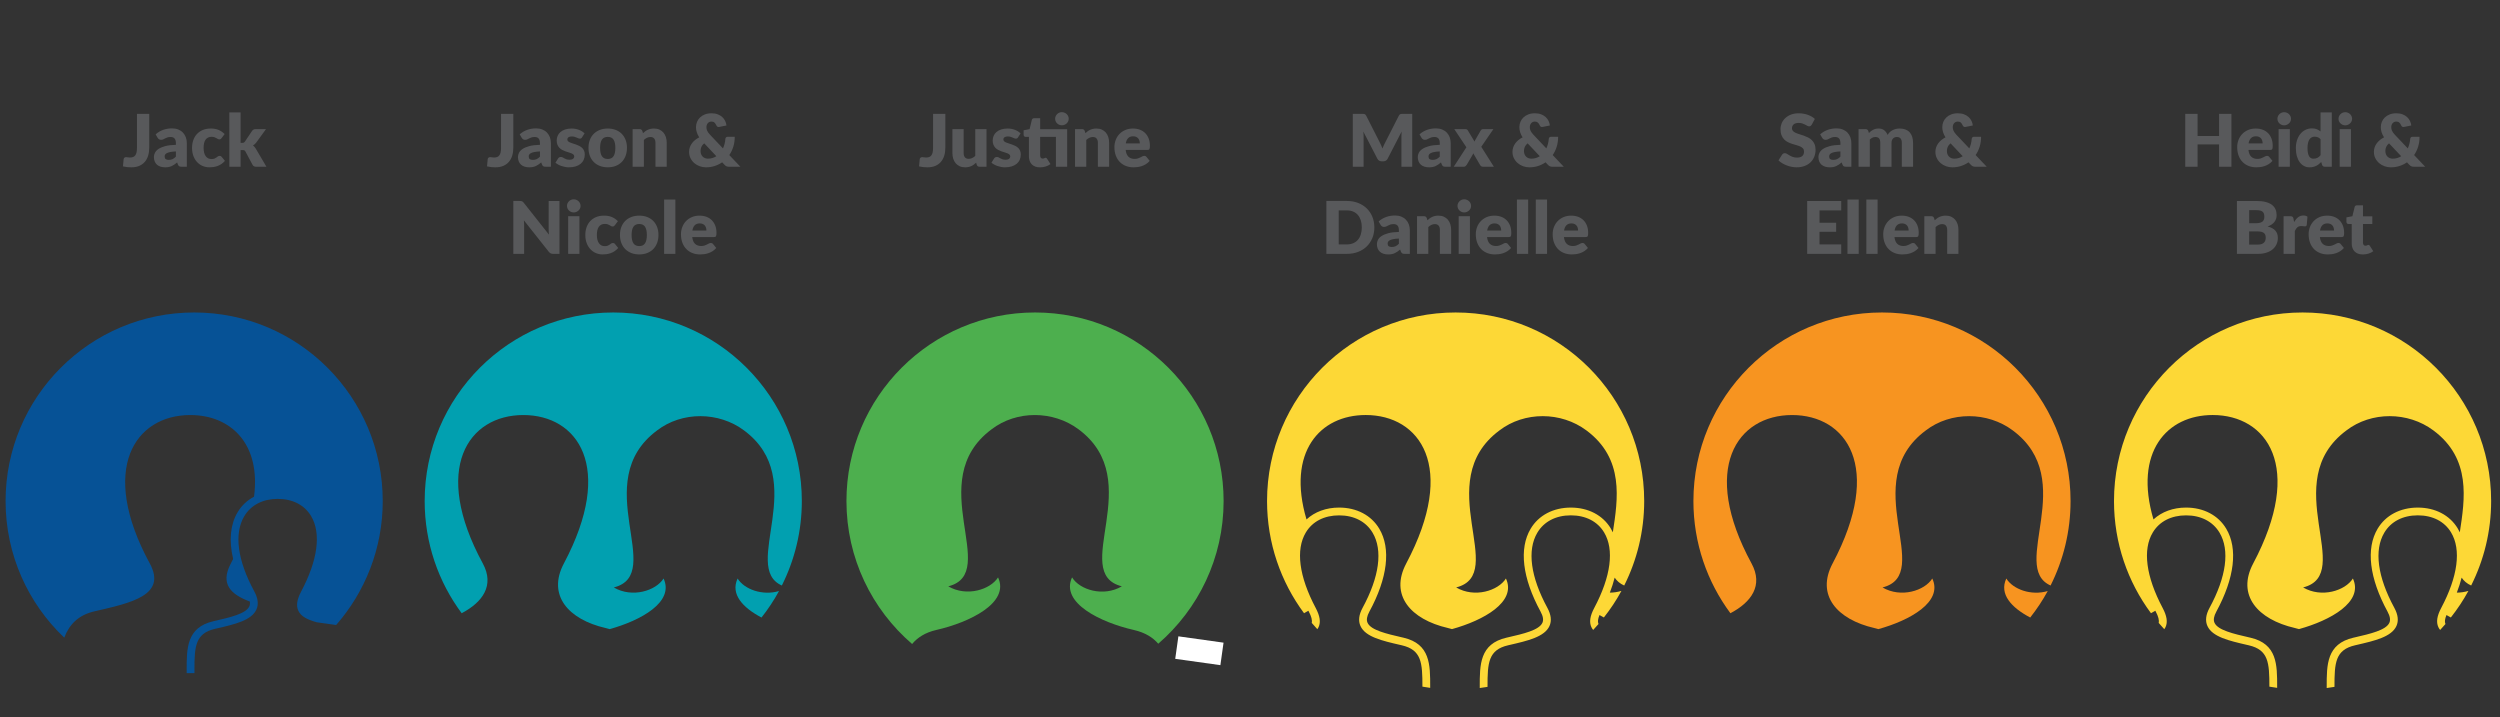 <svg xmlns="http://www.w3.org/2000/svg" width="482.167" height="138.333" viewBox="0 0 482.167 138.333"><rect x="0" y="0" width="482.167" height="138.333" fill="#333333" stroke="none"/><g fill="#01A0B0"><path d="M142.257 111.573c-1.42 3.038 1.025 5.64 4.61 7.528 1.262-1.6 2.4-3.306 3.38-5.11-3.216.96-6.73-.353-7.99-2.417z"/><path d="M93.114 108.662c-9.917-18.262-2.827-28.616 7.822-28.616 10.444 0 17.712 9.97 7.822 28.616-3.25 6.126.83 10.8 8.036 12.463.274.063.527.138.786.21 6.038-1.67 12.52-5.23 10.4-9.762-1.467 2.354-6.042 3.815-9.6 1.726 10.242-2.586-5.037-20.335 8.35-30.284 4.81-3.69 11.89-3.65 16.776 0 12.87 9.564-.74 26.33 7.287 29.91 2.46-4.903 3.854-10.432 3.854-16.29 0-20.088-16.284-36.37-36.37-36.37-20.088 0-36.372 16.282-36.372 36.37 0 8.104 2.654 15.59 7.137 21.636 4.02-2.12 6.39-5.342 4.072-9.61z"/></g><path fill="#4DAF4E" d="M175.918 124.206c1.02-1.226 2.498-2.213 4.678-2.71 6.393-1.458 14.19-5.23 11.896-10.14-1.468 2.355-6.043 3.816-9.602 1.727 10.243-2.585-5.036-20.334 8.352-30.283 4.81-3.69 11.888-3.65 16.775 0 13.387 9.95-1.892 27.698 8.352 30.283-3.56 2.09-8.128.69-9.603-1.726-2.295 4.908 5.497 8.68 11.896 10.14 2.215.505 3.708 1.468 4.727 2.658 7.716-6.67 12.605-16.52 12.605-27.52 0-20.086-16.284-36.37-36.37-36.37-20.088 0-36.372 16.284-36.372 36.37 0 11.028 4.914 20.9 12.665 27.57z"/><g fill="#F79420"><path d="M386.952 111.573c-1.42 3.038 1.024 5.64 4.61 7.528 1.262-1.602 2.398-3.306 3.38-5.11-3.216.96-6.73-.353-7.99-2.417z"/><path d="M337.81 108.662c-9.917-18.262-2.827-28.616 7.82-28.616 10.445 0 17.714 9.97 7.823 28.616-3.25 6.126.83 10.8 8.036 12.463.273.063.525.138.785.21 6.038-1.67 12.52-5.23 10.4-9.762-1.467 2.354-6.042 3.815-9.6 1.726 10.242-2.586-5.037-20.335 8.35-30.284 4.81-3.69 11.89-3.65 16.776 0 12.87 9.564-.74 26.33 7.288 29.91 2.46-4.903 3.854-10.432 3.854-16.29 0-20.088-16.284-36.37-36.37-36.37-20.087 0-36.37 16.282-36.37 36.37 0 8.104 2.653 15.588 7.136 21.635 4.018-2.117 6.39-5.34 4.072-9.608z"/></g><path fill="#065296" d="M53.57 96.22c2.86 0 5.14 1.17 6.417 3.293 1.996 3.317 1.322 8.487-1.897 14.557-.823 1.552-1.002 2.726-.563 3.695.512 1.13 1.71 1.72 3.557 2.25l3.748.525c5.587-6.392 8.984-14.747 8.984-23.905 0-20.087-16.283-36.37-36.37-36.37-20.088 0-36.37 16.282-36.37 36.37 0 10.375 4.35 19.727 11.317 26.353.927-2.466 2.642-4.35 5.823-5.083 7.052-1.626 14.014-3.08 10.667-9.243-9.917-18.262-2.827-28.616 7.822-28.616 7.697 0 13.64 5.436 12.288 15.75-1.316.695-2.404 1.712-3.173 3.005-1.413 2.376-1.687 5.46-.857 9-.146.287-.28.57-.436.862-2.107 3.97-.026 5.98 3.66 7.354.053.347.02.654-.1.924-.644 1.426-3.69 2.127-6.634 2.805l-.296.068c-5.168 1.193-5.162 5.223-5.154 9.49v.525h1.5v-.528c-.008-4.666.166-7.142 3.99-8.025l.296-.068c3.452-.794 6.714-1.545 7.663-3.65.45-.997.313-2.17-.404-3.492-3.252-5.987-3.94-11.135-1.942-14.496 1.286-2.162 3.58-3.35 6.463-3.35z"/><path fill="#FFF" d="M227.27 122.727l8.71 1.22-.608 4.34-8.71-1.22z"/><path fill="#FDD836" d="M313.256 112.928c2.46-4.902 3.854-10.433 3.854-16.292 0-20.087-16.283-36.37-36.37-36.37s-36.37 16.283-36.37 36.37c0 8.104 2.653 15.586 7.134 21.632.29-.153.568-.312.84-.475l.08.16c.508.956.685 1.68.564 2.18.352.415.71.822 1.08 1.22.09-.13.178-.26.245-.408.44-.97.26-2.144-.562-3.695-3.22-6.07-3.893-11.24-1.897-14.557 1.278-2.125 3.557-3.295 6.416-3.295 2.88 0 5.176 1.19 6.46 3.35 2 3.36 1.31 8.507-1.94 14.495-.716 1.32-.852 2.496-.403 3.492.95 2.105 4.21 2.855 7.663 3.65l.296.068c3.813.88 4 3.343 3.99 7.98.498.087.998.166 1.5.233v-.188c.008-4.267.015-8.295-5.153-9.488l-.296-.068c-2.944-.678-5.99-1.378-6.632-2.805-.25-.554-.134-1.26.354-2.16 3.512-6.47 4.19-12.146 1.91-15.98-1.543-2.594-4.37-4.082-7.75-4.082-2.5 0-4.695.815-6.288 2.287-3.836-12.95 2.55-20.138 11.418-20.138 10.444 0 17.712 9.97 7.822 28.616-3.25 6.126.83 10.8 8.036 12.463.274.063.527.138.786.21 6.038-1.67 12.52-5.23 10.4-9.762-1.467 2.355-6.042 3.816-9.6 1.727 10.242-2.585-5.037-20.334 8.35-30.283 4.81-3.69 11.89-3.65 16.776 0 7.354 5.466 6.058 13.285 5.094 19.652-.122-.257-.255-.508-.4-.75-1.537-2.555-4.345-4.02-7.7-4.02-3.384 0-6.21 1.487-7.753 4.082-2.28 3.833-1.6 9.507 1.914 15.978.488.9.604 1.605.354 2.16-.643 1.425-3.688 2.126-6.632 2.804l-.298.068c-5.168 1.192-5.16 5.223-5.154 9.49v.22c.504-.065 1.004-.14 1.5-.224-.008-4.666.167-7.142 3.992-8.024l.296-.068c3.453-.795 6.715-1.545 7.663-3.65.45-.997.313-2.17-.403-3.492-3.25-5.987-3.94-11.135-1.942-14.496 1.285-2.16 3.58-3.35 6.463-3.35 2.86 0 5.138 1.17 6.416 3.294 1.995 3.317 1.32 8.487-1.897 14.557-.824 1.552-1.003 2.726-.563 3.695.093.204.212.388.35.56.353-.376.697-.76 1.034-1.152-.004-.01-.014-.017-.018-.026-.175-.387-.102-.96.206-1.7.274.16.556.317.845.47 1.265-1.607 2.404-3.317 3.387-5.126-.74.22-1.496.332-2.237.336.386-.996.69-1.96.93-2.897.42.632 1.008 1.153 1.84 1.523zM476.604 112.928c2.46-4.902 3.854-10.433 3.854-16.292 0-20.087-16.283-36.37-36.37-36.37s-36.37 16.283-36.37 36.37c0 8.104 2.653 15.586 7.134 21.632.29-.153.568-.312.84-.475.03.054.053.106.082.16.507.956.684 1.68.563 2.18.352.415.71.822 1.08 1.22.09-.13.178-.26.244-.408.44-.97.263-2.144-.562-3.695-3.22-6.07-3.893-11.24-1.897-14.557 1.28-2.125 3.558-3.295 6.417-3.295 2.882 0 5.177 1.19 6.462 3.35 1.998 3.36 1.31 8.507-1.94 14.495-.72 1.32-.854 2.496-.404 3.492.948 2.105 4.21 2.855 7.662 3.65l.297.068c3.813.88 3.998 3.343 3.99 7.98.497.087.997.166 1.5.233v-.188c.008-4.267.015-8.295-5.154-9.488l-.295-.068c-2.944-.678-5.99-1.378-6.632-2.805-.25-.554-.134-1.26.354-2.16 3.513-6.47 4.192-12.146 1.91-15.98-1.542-2.594-4.368-4.082-7.75-4.082-2.5 0-4.694.815-6.286 2.287-3.835-12.95 2.55-20.138 11.42-20.138 10.442 0 17.71 9.97 7.82 28.616-3.25 6.126.83 10.8 8.036 12.463.274.063.527.138.786.21 6.038-1.67 12.52-5.23 10.4-9.762-1.467 2.355-6.042 3.816-9.6 1.727 10.242-2.585-5.036-20.334 8.35-30.283 4.81-3.69 11.89-3.65 16.776 0 7.354 5.466 6.058 13.285 5.094 19.652-.122-.257-.255-.508-.4-.75-1.537-2.555-4.345-4.02-7.7-4.02-3.384 0-6.21 1.487-7.753 4.082-2.28 3.833-1.602 9.507 1.912 15.978.488.9.604 1.605.354 2.16-.643 1.425-3.688 2.126-6.632 2.804l-.298.068c-5.168 1.192-5.16 5.223-5.154 9.49v.22c.504-.065 1.004-.14 1.5-.224-.008-4.666.167-7.142 3.992-8.024l.296-.068c3.453-.795 6.715-1.545 7.663-3.65.45-.997.313-2.17-.403-3.492-3.25-5.987-3.94-11.135-1.942-14.496 1.285-2.16 3.58-3.35 6.463-3.35 2.86 0 5.14 1.17 6.417 3.294 1.996 3.317 1.322 8.487-1.896 14.557-.823 1.552-1.002 2.726-.562 3.695.093.204.212.388.35.56.353-.376.697-.76 1.034-1.152-.004-.01-.014-.017-.018-.026-.175-.387-.102-.96.206-1.7.274.16.556.317.845.47 1.265-1.607 2.404-3.317 3.387-5.126-.74.22-1.496.332-2.237.336.386-.996.69-1.96.93-2.897.42.632 1.007 1.153 1.84 1.523z"/><path fill="none" d="M6.446 21.667h62v25.667h-62z"/><path fill="#58595B" d="M28.784 28.464c0 .57-.07 1.087-.213 1.554-.142.467-.356.867-.643 1.2s-.647.594-1.082.778c-.434.185-.945.276-1.533.276-.266 0-.528-.014-.787-.042-.26-.028-.53-.074-.81-.14l.127-1.38c.014-.12.063-.218.147-.293.083-.074.202-.112.356-.112.08 0 .177.013.294.04.117.024.257.038.42.038.23 0 .428-.032.6-.095s.31-.168.422-.315c.112-.147.196-.34.252-.578.056-.238.084-.532.084-.882V21.96h2.366v6.504zM35.042 32.16c-.206 0-.36-.028-.466-.084s-.192-.173-.262-.35l-.154-.4c-.182.155-.357.29-.525.407s-.342.216-.52.297-.372.142-.575.182c-.203.04-.428.06-.676.06-.33 0-.632-.044-.903-.13s-.5-.213-.688-.38-.335-.378-.438-.627c-.103-.25-.154-.538-.154-.865 0-.256.065-.52.196-.79.13-.272.357-.518.68-.74.32-.22.755-.406 1.3-.556s1.235-.233 2.066-.252v-.308c0-.424-.087-.73-.263-.92-.176-.19-.424-.284-.746-.284-.257 0-.467.028-.63.084-.163.056-.31.12-.438.19s-.253.132-.375.188c-.12.056-.265.084-.433.084-.15 0-.275-.038-.378-.112-.104-.074-.188-.163-.253-.266l-.392-.68c.438-.386.925-.674 1.46-.864.533-.19 1.106-.283 1.717-.283.438 0 .834.072 1.187.214.352.143.65.34.895.595s.433.555.563.905.196.733.196 1.148v4.536h-.992zm-2.492-1.323c.28 0 .525-.05.735-.147.21-.098.422-.256.637-.476v-1.008c-.434.02-.79.056-1.07.112s-.503.126-.666.21c-.164.084-.277.18-.34.287-.063.107-.094.224-.094.35 0 .248.067.42.203.52.135.102.334.152.595.152zM42.755 26.623c-.065.08-.128.143-.19.19-.06.046-.146.07-.258.07-.107 0-.204-.027-.29-.078l-.292-.17s-.233-.12-.378-.173c-.145-.05-.325-.077-.54-.077-.265 0-.495.05-.688.147-.195.098-.355.238-.48.42s-.22.405-.28.668-.09.56-.09.893c0 .695.133 1.23.4 1.603.27.374.64.56 1.11.56.253 0 .452-.032.6-.095s.27-.132.374-.21l.284-.212s.195-.098.325-.098c.173 0 .304.063.392.19l.63.776c-.224.256-.46.465-.707.626-.248.16-.5.287-.76.378-.26.09-.52.154-.78.19-.262.034-.516.05-.763.05-.443 0-.867-.083-1.27-.25s-.76-.413-1.065-.732c-.306-.32-.548-.713-.728-1.18-.18-.466-.27-.998-.27-1.595 0-.522.078-1.012.234-1.466.156-.455.388-.85.693-1.183s.683-.596 1.133-.788.972-.287 1.564-.287c.57 0 1.07.09 1.498.272.43.182.816.448 1.162.798l-.572.763zM46.402 21.68v5.874h.322c.135 0 .238-.02.308-.06.07-.04.14-.106.21-.2l1.372-2.044c.084-.116.18-.204.287-.262.108-.06.246-.087.414-.087h1.988l-1.876 2.584c-.178.233-.388.424-.63.574.107.08.206.17.294.276.09.105.173.223.252.354l2.044 3.472h-1.96c-.164 0-.304-.027-.42-.08s-.214-.15-.294-.284l-1.372-2.57c-.065-.116-.133-.19-.203-.227-.07-.036-.175-.053-.315-.053h-.42v3.213h-2.17V21.68h2.17z"/><path fill="none" d="M87.276 21.667h62v33.667h-62z"/><path fill="#58595B" d="M99.002 28.464c0 .57-.07 1.087-.213 1.554-.144.467-.358.867-.645 1.2s-.647.594-1.082.778c-.434.185-.945.276-1.533.276-.266 0-.528-.014-.787-.042-.26-.028-.53-.074-.81-.14l.127-1.38c.014-.12.063-.218.147-.293.084-.074.203-.112.357-.112.08 0 .177.013.294.04.117.024.257.038.42.038.23 0 .428-.032.6-.095s.31-.168.422-.315c.112-.147.196-.34.252-.578.056-.238.084-.532.084-.882V21.96h2.366v6.504zM105.26 32.16c-.206 0-.36-.028-.466-.084s-.192-.173-.262-.35l-.154-.4c-.182.155-.357.29-.525.407s-.342.216-.52.297-.372.142-.575.182c-.203.04-.428.06-.676.06-.33 0-.632-.044-.903-.13s-.5-.213-.69-.38-.335-.378-.438-.627c-.103-.25-.154-.538-.154-.865 0-.256.065-.52.196-.79.13-.272.357-.518.68-.74.32-.22.755-.406 1.3-.556s1.235-.233 2.066-.252v-.308c0-.424-.087-.73-.263-.92-.175-.19-.423-.284-.745-.284-.257 0-.467.028-.63.084-.163.056-.31.12-.438.19s-.253.132-.375.188c-.122.056-.267.084-.435.084-.15 0-.275-.038-.378-.112-.103-.074-.187-.163-.252-.266l-.392-.68c.438-.386.925-.674 1.46-.864.533-.19 1.106-.283 1.717-.283.438 0 .834.072 1.187.214.353.143.65.34.896.595s.433.555.563.905.196.733.196 1.148v4.536h-.992zm-2.492-1.323c.28 0 .525-.05.735-.147.21-.098.422-.256.637-.476v-1.008c-.434.02-.79.056-1.07.112s-.503.126-.666.21c-.164.084-.277.18-.34.287-.063.107-.094.224-.094.35 0 .248.067.42.203.52.136.102.334.152.595.152zM112.253 26.49c-.056.09-.116.152-.18.19-.062.037-.143.055-.24.055-.103 0-.206-.022-.308-.067l-.333-.143c-.12-.052-.253-.1-.403-.144s-.32-.066-.512-.066c-.275 0-.486.053-.633.158-.147.105-.22.25-.22.438 0 .135.047.248.143.336.096.09.223.167.38.234.16.068.34.132.54.193s.406.128.616.203c.21.075.415.163.616.263.2.1.38.223.54.37s.285.325.38.535c.096.21.144.462.144.756 0 .36-.065.69-.196.995-.13.304-.326.565-.584.784-.26.218-.58.39-.96.51s-.817.182-1.312.182c-.248 0-.495-.023-.742-.07s-.486-.11-.717-.19c-.23-.078-.445-.173-.64-.283-.197-.11-.365-.23-.505-.355l.504-.798c.056-.093.127-.167.213-.22.086-.054.197-.08.333-.08.126 0 .24.027.34.083l.325.182c.117.065.253.126.41.182.156.056.354.084.59.084.17 0 .312-.018.428-.052.117-.035.21-.083.28-.144s.122-.128.155-.203.05-.152.05-.232c0-.145-.05-.264-.148-.357-.098-.092-.227-.173-.385-.24-.16-.068-.34-.13-.542-.19-.203-.058-.41-.125-.62-.2-.21-.074-.417-.164-.62-.27-.202-.104-.383-.237-.54-.398-.16-.16-.288-.358-.386-.59-.098-.234-.147-.517-.147-.848 0-.308.06-.6.18-.878.118-.277.296-.52.534-.73.24-.21.538-.378.897-.5s.78-.187 1.26-.187c.26 0 .515.022.76.07.244.045.474.11.688.195.215.084.41.183.588.297.177.115.333.24.47.375l-.49.763zM117.223 24.79c.55 0 1.052.085 1.505.258.453.172.84.42 1.166.742.324.322.576.713.756 1.173.18.46.27.976.27 1.55 0 .58-.09 1.1-.27 1.564s-.432.86-.756 1.183-.713.574-1.166.75c-.453.174-.954.26-1.505.26-.556 0-1.06-.086-1.516-.26-.455-.176-.847-.426-1.176-.75-.328-.324-.582-.72-.762-1.183s-.27-.986-.27-1.564c0-.574.09-1.09.27-1.55.18-.46.434-.85.763-1.173.33-.322.722-.57 1.177-.742.455-.173.96-.26 1.516-.26zm0 5.872c.5 0 .867-.176 1.103-.528.235-.353.354-.888.354-1.606s-.118-1.253-.354-1.603c-.236-.35-.604-.525-1.103-.525-.514 0-.89.175-1.127.525-.238.35-.357.884-.357 1.603s.118 1.254.356 1.606c.237.352.613.528 1.127.528zM122.01 32.16V24.9h1.344c.27 0 .448.122.532.365l.126.42c.14-.13.285-.252.434-.364.15-.11.31-.206.48-.283s.353-.138.552-.182c.198-.044.414-.066.647-.066.396 0 .748.068 1.053.206s.563.33.774.574c.21.245.368.537.476.875s.16.706.16 1.103v4.613h-2.17V27.55c0-.355-.08-.63-.244-.83-.163-.198-.404-.298-.72-.298-.24 0-.463.052-.673.154s-.41.24-.6.413v5.173h-2.17zM137.228 21.85c.453 0 .852.065 1.197.2.345.132.637.307.875.524.238.217.424.468.56.752.135.285.22.576.252.875l-1.4.28c-.248.057-.43-.04-.546-.293-.107-.243-.232-.427-.374-.553-.143-.126-.33-.19-.564-.19-.163 0-.306.03-.427.092-.12.06-.222.14-.304.238-.082.098-.144.212-.186.343s-.063.266-.063.406c0 .122.01.237.032.347.02.11.056.222.107.336s.12.232.207.354c.086.122.195.254.326.4l2.52 2.66c.126-.28.23-.573.308-.876.08-.303.13-.618.154-.945.014-.132.058-.234.133-.31s.175-.11.3-.11h1.373c0 .68-.09 1.316-.273 1.907-.182.59-.44 1.13-.777 1.62l2.142 2.255h-2.142c-.107 0-.203-.006-.287-.018s-.16-.03-.233-.06c-.072-.028-.14-.067-.207-.12s-.135-.116-.21-.195l-.44-.463c-.444.308-.93.546-1.454.714s-1.084.253-1.676.253c-.406 0-.804-.07-1.194-.21-.39-.14-.736-.34-1.04-.598-.303-.26-.548-.573-.734-.942s-.28-.78-.28-1.24c0-.307.048-.6.144-.874.095-.276.23-.532.402-.768.173-.235.38-.45.62-.644.24-.193.502-.363.788-.507-.22-.34-.378-.673-.476-1-.098-.327-.147-.644-.147-.952 0-.364.066-.708.2-1.032.132-.325.326-.61.58-.854.254-.245.567-.44.938-.585.372-.146.798-.218 1.278-.218zm-.686 8.75c.313 0 .603-.042.87-.124.27-.082.52-.197.753-.346l-2.345-2.485c-.257.21-.44.44-.546.686-.107.25-.16.507-.16.778 0 .224.033.427.1.61.068.18.166.337.292.468.126.13.276.232.45.305.177.073.372.11.586.11zM100.507 38.775c.07.01.133.027.19.053.055.025.108.062.16.108.05.046.11.11.175.19l4.844 6.124c-.02-.196-.033-.386-.042-.57-.01-.185-.014-.358-.014-.52V38.76h2.086V48.96h-1.232c-.182 0-.335-.03-.458-.087-.124-.06-.247-.16-.368-.305l-4.81-6.076c.015.177.027.35.036.52s.014.33.014.48v5.467h-2.086v-10.2h1.246c.103 0 .19.006.26.015zM111.974 39.713c0 .173-.035.335-.105.486-.07.15-.167.284-.288.398-.122.114-.263.205-.424.273-.16.068-.333.103-.514.103-.178 0-.343-.034-.497-.102-.154-.067-.29-.158-.41-.272s-.212-.248-.28-.4c-.068-.15-.102-.312-.102-.485 0-.177.034-.343.102-.497.067-.154.16-.29.28-.406s.255-.208.41-.273c.154-.065.32-.098.497-.098.182 0 .354.032.514.097.16.065.302.156.424.273.12.117.217.252.287.406.068.154.104.32.104.497zm-.224 1.988v7.26h-2.17V41.7h2.17zM118.602 43.423c-.065.08-.128.143-.19.19-.06.046-.146.07-.258.07-.107 0-.204-.027-.29-.078l-.292-.17s-.233-.12-.378-.173c-.145-.05-.325-.077-.54-.077-.265 0-.495.05-.688.147-.194.098-.354.238-.48.42s-.22.405-.28.668-.09.56-.09.893c0 .695.134 1.23.402 1.603.27.374.638.56 1.11.56.252 0 .45-.032.598-.095s.272-.132.375-.21l.285-.212s.195-.098.325-.098c.173 0 .304.063.392.19l.63.776c-.224.256-.46.465-.707.626-.248.16-.5.287-.76.378-.26.09-.52.154-.78.19-.262.034-.516.05-.763.05-.443 0-.867-.083-1.27-.25s-.76-.413-1.065-.732c-.306-.32-.548-.713-.728-1.18-.18-.466-.27-.998-.27-1.595 0-.522.077-1.012.233-1.466.156-.455.388-.85.693-1.183s.684-.596 1.134-.788.972-.287 1.564-.287c.57 0 1.07.09 1.498.272.43.182.816.448 1.162.798l-.572.763zM123.3 41.59c.55 0 1.05.085 1.504.258.453.172.84.42 1.166.742.324.322.576.713.756 1.173.18.46.27.976.27 1.55 0 .58-.09 1.1-.27 1.564s-.432.86-.756 1.183-.713.574-1.166.75c-.453.174-.954.26-1.505.26-.557 0-1.062-.086-1.517-.26-.455-.176-.847-.426-1.176-.75-.33-.324-.583-.72-.763-1.183s-.27-.986-.27-1.564c0-.574.09-1.09.27-1.55.18-.46.434-.85.763-1.173.33-.322.72-.57 1.176-.742.456-.173.96-.26 1.516-.26zm0 5.872c.498 0 .866-.176 1.102-.528.235-.353.354-.888.354-1.606s-.118-1.253-.354-1.603c-.236-.35-.604-.525-1.103-.525-.515 0-.89.175-1.128.525-.238.35-.357.884-.357 1.603s.12 1.254.357 1.606c.238.352.614.528 1.127.528zM130.257 38.48v10.48h-2.17V38.48h2.17zM134.926 41.59c.48 0 .92.074 1.32.223s.74.366 1.028.65c.287.286.51.635.672 1.047.16.413.24.88.24 1.404 0 .163-.006.296-.02.4-.014.102-.04.184-.077.244-.04.06-.088.103-.152.126-.063.023-.143.035-.24.035h-4.187c.07.606.255 1.046.554 1.32.298.272.684.408 1.155.408.25 0 .468-.03.65-.09s.344-.13.487-.204l.392-.203c.118-.06.243-.09.374-.09.173 0 .303.063.392.19l.63.776c-.224.256-.465.465-.724.626-.26.16-.525.287-.798.378-.273.09-.546.154-.82.19s-.532.05-.78.05c-.508 0-.985-.082-1.43-.248-.447-.166-.836-.412-1.17-.738-.334-.327-.598-.732-.79-1.218-.195-.485-.292-1.05-.292-1.694 0-.485.083-.945.25-1.38.165-.433.402-.813.713-1.14.31-.327.686-.585 1.127-.777s.94-.286 1.494-.286zm.042 1.497c-.416 0-.74.118-.973.354-.233.237-.387.576-.462 1.02h2.71c0-.173-.023-.34-.067-.504-.044-.164-.117-.31-.217-.438-.1-.128-.233-.232-.397-.312-.163-.08-.36-.12-.595-.12z"/><g><path fill="none" d="M168.624 21.667h62v25.667h-62z"/><path fill="#58595B" d="M182.327 28.464c0 .57-.07 1.087-.213 1.554-.143.467-.357.867-.644 1.2s-.647.594-1.082.778c-.434.185-.945.276-1.533.276-.266 0-.528-.014-.787-.042-.26-.028-.53-.074-.81-.14l.127-1.38c.014-.12.063-.218.147-.293.084-.074.203-.112.357-.112.078 0 .176.013.293.04.117.024.257.038.42.038.23 0 .428-.032.6-.095s.31-.168.422-.315c.112-.147.196-.34.252-.578.056-.238.084-.532.084-.882V21.96h2.367v6.504zM185.855 24.9v4.607c0 .36.082.637.245.833.163.196.403.294.72.294.24 0 .462-.05.67-.147.208-.098.41-.236.605-.413V24.9h2.17v7.26h-1.344c-.27 0-.447-.12-.53-.364l-.134-.42c-.14.136-.285.258-.434.368-.15.11-.31.203-.48.28-.17.077-.352.138-.548.182-.196.044-.41.066-.644.066-.396 0-.748-.07-1.053-.207-.306-.137-.563-.33-.774-.577-.21-.248-.37-.54-.476-.875-.107-.336-.16-.705-.16-1.106V24.9h2.168zM196.348 26.49c-.056.09-.116.152-.18.19-.062.037-.143.055-.24.055-.103 0-.206-.022-.308-.067l-.333-.143c-.12-.052-.253-.1-.403-.144s-.32-.066-.51-.066c-.276 0-.487.053-.634.158-.147.105-.22.25-.22.438 0 .135.047.248.143.336.096.09.223.167.38.234.16.068.34.132.54.193s.406.128.616.203c.21.075.414.163.615.263.2.1.38.223.54.37s.285.325.38.535c.096.21.144.462.144.756 0 .36-.066.69-.197.995-.13.304-.326.565-.584.784-.26.218-.58.39-.96.51s-.818.182-1.313.182c-.248 0-.495-.023-.742-.07s-.486-.11-.717-.19c-.23-.078-.445-.173-.64-.283-.197-.11-.365-.23-.505-.355l.504-.798c.056-.093.127-.167.213-.22.086-.054.197-.08.333-.08.126 0 .24.027.34.083l.325.182c.117.065.253.126.41.182.156.056.354.084.59.084.17 0 .312-.018.428-.052.116-.035.21-.083.28-.144s.12-.128.154-.203.05-.152.05-.232c0-.145-.05-.264-.148-.357-.098-.092-.227-.173-.385-.24-.16-.068-.34-.13-.542-.19-.203-.058-.41-.125-.62-.2-.21-.074-.417-.164-.62-.27-.202-.104-.383-.237-.54-.398-.16-.16-.288-.358-.386-.59-.1-.234-.148-.517-.148-.848 0-.308.06-.6.18-.878.118-.277.296-.52.534-.73.238-.21.537-.378.896-.5s.78-.187 1.26-.187c.26 0 .515.022.76.07.244.045.474.11.688.195.215.084.41.183.588.297.177.115.333.24.47.375l-.49.763zM205.82 24.915v7.245h-2.17V26.4h-3.04v3.604c0 .168.042.307.124.417.082.11.2.165.354.165.08 0 .146-.008.2-.024.053-.015.1-.034.14-.055s.076-.04.11-.056c.036-.018.077-.025.124-.025.065 0 .118.015.158.045s.08.078.123.144l.658 1.03c-.28.21-.594.367-.944.472s-.712.157-1.085.157c-.344 0-.65-.05-.913-.15-.264-.1-.485-.243-.665-.427-.18-.185-.316-.407-.41-.668-.093-.262-.14-.553-.14-.875V26.4h-.615c-.112 0-.208-.035-.287-.107-.08-.072-.12-.178-.12-.318v-.847l1.156-.224.427-1.77c.056-.225.214-.337.476-.337h1.133v2.12h5.206zm.3-2.01c0 .174-.035.337-.105.49-.07.155-.166.29-.287.404-.122.113-.263.203-.424.27-.16.064-.333.097-.514.097-.178 0-.343-.032-.497-.098-.154-.066-.29-.156-.41-.27s-.212-.25-.28-.404c-.068-.154-.102-.317-.102-.49s.035-.337.103-.494c.067-.156.16-.292.28-.406s.255-.206.41-.273c.154-.068.32-.102.497-.102.182 0 .354.035.514.103.16.067.302.16.424.273.12.114.217.25.287.406.07.157.105.32.105.494zM207.337 32.16V24.9h1.344c.272 0 .45.122.533.365l.126.42c.14-.13.284-.252.433-.364.15-.11.31-.206.48-.283s.353-.138.552-.182c.198-.044.414-.066.647-.066.396 0 .748.068 1.053.206s.563.33.774.574c.21.245.367.537.475.875s.16.706.16 1.103v4.613h-2.17V27.55c0-.355-.08-.63-.244-.83-.162-.198-.403-.298-.72-.298-.238 0-.462.052-.672.154s-.41.24-.602.413v5.173h-2.17zM218.517 24.79c.48 0 .92.074 1.32.223s.74.366 1.028.65c.287.286.51.635.672 1.047.16.413.24.88.24 1.404 0 .163-.006.296-.02.4-.014.102-.04.184-.077.244-.038.06-.087.103-.15.126-.064.023-.144.035-.242.035h-4.186c.07.606.254 1.046.553 1.32.298.272.684.408 1.155.408.252 0 .47-.03.65-.09s.345-.13.488-.204l.392-.203c.12-.06.244-.09.375-.09.173 0 .303.063.392.19l.63.776c-.224.256-.465.465-.724.626-.26.16-.525.287-.798.378-.273.09-.546.154-.82.19s-.532.05-.78.05c-.508 0-.985-.082-1.43-.248-.447-.166-.836-.412-1.17-.738-.334-.327-.598-.732-.79-1.218-.195-.485-.292-1.05-.292-1.694 0-.485.083-.945.25-1.38.165-.433.402-.813.713-1.14.31-.327.686-.585 1.127-.777s.938-.286 1.494-.286zm.042 1.497c-.417 0-.74.118-.974.354-.233.237-.387.576-.462 1.02h2.71c0-.173-.023-.34-.067-.504-.044-.164-.117-.31-.217-.438-.1-.128-.232-.232-.396-.312-.164-.08-.362-.12-.595-.12z"/></g><g><path fill="none" d="M249.74 21.667h62v32h-62z"/><path fill="#58595B" d="M266.387 28.05c.086.192.17.388.25.59.078-.206.16-.407.247-.603.086-.196.18-.382.277-.56l2.62-5.152c.046-.09.094-.158.143-.207.05-.05.104-.085.165-.108s.13-.038.207-.042c.077-.005.167-.007.27-.007h1.806v10.2h-2.085v-5.866c0-.284.014-.592.042-.924l-2.702 5.243c-.084.163-.197.287-.34.37-.142.085-.304.127-.486.127h-.323c-.182 0-.344-.042-.487-.126-.142-.084-.255-.208-.34-.37l-2.715-5.25c.02.162.033.324.042.485s.014.308.014.443v5.866h-2.085v-10.2h1.806c.104 0 .193.003.27.008.078.004.147.02.208.042s.115.06.165.108c.05.05.097.118.144.207l2.625 5.173c.09.178.18.362.265.553zM278.802 32.16c-.206 0-.36-.028-.466-.084s-.192-.173-.262-.35l-.154-.4c-.182.155-.357.29-.525.407s-.342.216-.52.297-.372.142-.575.182c-.203.04-.428.06-.676.06-.33 0-.632-.044-.903-.13s-.5-.213-.688-.38-.335-.378-.438-.627c-.103-.25-.154-.538-.154-.865 0-.256.065-.52.196-.79.13-.272.357-.518.68-.74.32-.22.755-.406 1.3-.556s1.235-.233 2.066-.252v-.308c0-.424-.087-.73-.263-.92-.176-.19-.424-.284-.746-.284-.257 0-.467.028-.63.084-.163.056-.31.12-.438.19s-.253.132-.375.188c-.12.056-.265.084-.433.084-.15 0-.275-.038-.378-.112-.104-.074-.188-.163-.253-.266l-.392-.68c.438-.386.925-.674 1.46-.864.533-.19 1.106-.283 1.717-.283.438 0 .834.072 1.187.214.352.143.65.34.895.595s.433.555.563.905.196.733.196 1.148v4.536h-.992zm-2.492-1.323c.28 0 .525-.05.735-.147.21-.098.422-.256.637-.476v-1.008c-.434.02-.79.056-1.07.112s-.503.126-.666.21c-.164.084-.277.18-.34.287-.063.107-.094.224-.094.35 0 .248.067.42.203.52.135.102.333.152.595.152zM282.82 28.408l-2.34-3.507h2.087c.153 0 .267.02.34.06.07.04.136.106.192.2l1.294 2.15c.056-.173.137-.34.244-.498l.925-1.617c.065-.103.134-.177.206-.224.07-.045.16-.07.27-.07h1.987l-2.338 3.41 2.435 3.85h-2.086c-.155 0-.28-.037-.376-.112s-.17-.164-.227-.266l-1.295-2.226c-.052.164-.115.303-.19.42l-1.063 1.806c-.065.093-.143.18-.23.26-.09.08-.204.118-.344.118h-1.932l2.435-3.752zM296.035 21.85c.452 0 .852.065 1.197.2.345.132.637.307.875.524.237.217.424.468.56.752s.22.576.252.875l-1.4.28c-.248.057-.43-.04-.547-.293-.107-.243-.232-.427-.374-.553-.144-.126-.332-.19-.564-.19-.164 0-.307.03-.428.092s-.223.14-.305.238c-.08.098-.143.212-.186.343-.04.13-.063.266-.063.406 0 .122.01.237.03.347.022.11.06.222.11.336.05.114.12.232.206.354.087.122.194.254.325.4l2.52 2.66c.127-.28.23-.573.31-.876.08-.303.13-.618.153-.945.014-.132.06-.234.133-.31s.177-.11.302-.11h1.373c0 .68-.092 1.316-.273 1.907s-.44 1.13-.777 1.62l2.143 2.255h-2.143c-.107 0-.203-.006-.287-.018s-.162-.03-.234-.06c-.072-.028-.14-.067-.207-.12-.064-.05-.135-.116-.21-.195l-.44-.463c-.443.308-.928.546-1.453.714-.524.17-1.084.253-1.676.253-.406 0-.805-.07-1.193-.21-.39-.14-.736-.34-1.04-.598-.304-.26-.548-.573-.735-.942-.186-.37-.28-.78-.28-1.24 0-.307.05-.6.145-.874.095-.276.23-.532.402-.768.173-.235.38-.45.62-.644.24-.193.502-.363.787-.507-.22-.34-.38-.673-.477-1s-.146-.644-.146-.952c0-.364.067-.708.2-1.032.133-.325.326-.61.58-.854.256-.245.568-.44.94-.585.37-.146.795-.218 1.275-.218zm-.685 8.75c.313 0 .603-.042.87-.124.27-.082.52-.197.753-.346l-2.345-2.485c-.257.21-.438.44-.546.686-.107.25-.16.507-.16.778 0 .224.033.427.1.61.068.18.166.337.29.468.128.13.278.232.452.305.175.073.37.11.586.11zM265.068 43.857c0 .737-.127 1.417-.382 2.04s-.612 1.163-1.074 1.618c-.462.455-1.02.81-1.67 1.064-.65.253-1.373.38-2.166.38h-3.962v-10.2h3.962c.793 0 1.515.13 2.167.386.65.257 1.208.61 1.67 1.064s.82.99 1.073 1.613c.255.623.382 1.302.382 2.034zm-2.422 0c0-.504-.065-.96-.196-1.365-.13-.406-.318-.75-.563-1.033s-.545-.5-.9-.652c-.354-.152-.758-.228-1.21-.228h-1.582v6.56h1.582c.452 0 .856-.077 1.21-.23.355-.15.655-.368.9-.65.245-.282.433-.626.563-1.032.13-.405.196-.862.196-1.37zM270.92 48.96c-.206 0-.36-.028-.466-.084s-.192-.173-.262-.35l-.154-.4c-.182.155-.357.29-.525.407s-.342.216-.52.297-.372.142-.575.182c-.203.04-.428.06-.676.06-.33 0-.632-.044-.903-.13s-.5-.213-.69-.38-.335-.378-.438-.627c-.103-.25-.154-.538-.154-.865 0-.256.065-.52.196-.79.13-.272.357-.518.68-.74.32-.22.755-.406 1.3-.556s1.235-.233 2.066-.252v-.308c0-.424-.087-.73-.263-.92-.175-.19-.423-.284-.745-.284-.257 0-.467.028-.63.084-.163.056-.31.12-.438.19s-.253.132-.375.188c-.122.056-.267.084-.435.084-.15 0-.275-.038-.378-.112-.103-.074-.187-.163-.252-.266l-.392-.68c.438-.386.925-.674 1.46-.864.533-.19 1.106-.283 1.717-.283.438 0 .834.072 1.187.214.353.143.65.34.896.595s.433.555.563.905.196.733.196 1.148v4.536h-.992zm-2.492-1.323c.28 0 .525-.05.735-.147.21-.098.422-.256.637-.476v-1.008c-.434.02-.79.056-1.07.112s-.503.126-.666.21c-.164.084-.277.18-.34.287-.063.107-.094.224-.094.35 0 .248.067.42.203.52.136.102.334.152.595.152zM273.3 48.96V41.7h1.344c.27 0 .448.122.532.365l.126.42c.14-.13.285-.252.434-.364.15-.11.31-.206.48-.283s.353-.138.552-.182c.198-.044.414-.066.647-.066.396 0 .748.068 1.053.206s.563.33.774.574c.21.245.368.537.476.875s.16.706.16 1.103v4.613h-2.17V44.35c0-.355-.08-.63-.244-.83-.163-.198-.404-.298-.72-.298-.24 0-.463.052-.673.154s-.41.24-.6.413v5.173h-2.17zM283.723 39.713c0 .173-.035.335-.104.486-.07.15-.167.284-.288.398-.122.114-.263.205-.424.273-.16.068-.333.103-.515.103-.178 0-.343-.034-.496-.102-.154-.067-.29-.158-.41-.272s-.212-.248-.28-.4c-.068-.15-.102-.312-.102-.485 0-.177.034-.343.102-.497.067-.154.16-.29.28-.406s.256-.208.41-.273c.153-.065.318-.098.496-.098.182 0 .354.032.515.097s.302.156.424.273c.12.117.217.252.287.406.068.154.103.32.103.497zM283.5 41.7v7.26h-2.17V41.7h2.17zM288.217 41.59c.48 0 .92.074 1.32.223s.74.366 1.028.65c.286.286.51.635.672 1.047.16.413.24.88.24 1.404 0 .163-.006.296-.02.4-.014.102-.04.184-.076.244s-.087.103-.15.126c-.062.023-.143.035-.24.035h-4.187c.07.606.254 1.046.553 1.32s.684.408 1.155.408c.253 0 .47-.03.652-.09.182-.062.344-.13.486-.204l.392-.203c.12-.06.244-.09.374-.09.174 0 .304.063.393.19l.63.776c-.224.256-.466.465-.724.626-.26.16-.525.287-.8.378-.272.09-.545.154-.817.19-.273.034-.533.05-.78.05-.51 0-.987-.082-1.433-.248-.445-.166-.835-.412-1.168-.738-.334-.327-.598-.732-.79-1.218-.195-.485-.292-1.05-.292-1.694 0-.485.082-.945.248-1.38s.405-.813.716-1.14c.31-.327.686-.585 1.127-.777.44-.19.938-.286 1.494-.286zm.042 1.497c-.416 0-.74.118-.975.354-.232.237-.387.576-.46 1.02h2.708c0-.173-.022-.34-.066-.504-.045-.164-.117-.31-.218-.438s-.232-.232-.397-.312c-.163-.08-.36-.12-.594-.12zM294.733 38.48v10.48h-2.17V38.48h2.17zM298.373 38.48v10.48h-2.17V38.48h2.17zM303.043 41.59c.48 0 .92.074 1.32.223s.74.366 1.028.65c.287.286.512.635.673 1.047.16.413.24.88.24 1.404 0 .163-.006.296-.02.4-.014.102-.04.184-.076.244s-.088.103-.15.126c-.063.023-.144.035-.242.035h-4.186c.07.606.253 1.046.552 1.32s.684.408 1.155.408c.252 0 .47-.03.65-.09.183-.062.345-.13.487-.204l.392-.203c.12-.06.244-.09.374-.09.174 0 .304.063.393.19l.63.776c-.224.256-.466.465-.724.626-.26.16-.526.287-.8.378-.273.09-.546.154-.818.19-.273.034-.533.05-.78.05-.51 0-.987-.082-1.433-.248-.446-.166-.836-.412-1.17-.738-.333-.327-.597-.732-.79-1.218-.194-.485-.29-1.05-.29-1.694 0-.485.08-.945.247-1.38s.404-.813.715-1.14c.31-.327.686-.585 1.127-.777.44-.19.937-.286 1.493-.286zm.042 1.497c-.415 0-.74.118-.974.354-.23.237-.386.576-.46 1.02h2.71c0-.173-.023-.34-.067-.504-.045-.164-.117-.31-.218-.438s-.23-.232-.396-.312c-.163-.08-.362-.12-.595-.12z"/></g><g><path fill="none" d="M331.973 21.667h62V55.1h-62z"/><path fill="#58595B" d="M349.432 24.033c-.07.112-.145.196-.22.252-.078.056-.178.084-.3.084-.106 0-.223-.035-.346-.103l-.42-.228s-.335-.16-.535-.23c-.2-.066-.43-.1-.685-.1-.444 0-.774.094-.99.283s-.326.444-.326.767c0 .206.063.375.194.51.13.137.303.253.516.35.21.1.454.19.727.27.273.083.553.174.838.274.283.1.563.218.836.354s.517.308.73.518c.21.21.383.465.514.767.13.3.196.664.196 1.088 0 .473-.082.914-.245 1.324-.164.41-.4.77-.71 1.074s-.693.546-1.148.72c-.455.176-.972.263-1.55.263-.318 0-.64-.032-.97-.097-.33-.065-.647-.158-.956-.277-.308-.12-.597-.26-.867-.423-.27-.163-.507-.345-.707-.546l.7-1.106c.057-.08.13-.145.22-.2.092-.053.19-.08.298-.08.14 0 .28.044.424.133.143.088.303.187.482.294s.387.206.62.294c.233.09.51.134.826.134.43 0 .763-.094 1-.283s.358-.488.358-.898c0-.238-.066-.432-.196-.58-.13-.15-.302-.274-.515-.372s-.454-.185-.725-.26c-.27-.073-.55-.156-.833-.248-.284-.09-.563-.203-.833-.336s-.512-.308-.725-.525c-.213-.216-.384-.486-.514-.81-.13-.325-.197-.726-.197-1.2 0-.384.078-.757.23-1.12.155-.365.38-.69.68-.974s.666-.512 1.1-.683c.434-.17.93-.255 1.49-.255.313 0 .617.024.914.074.297.05.578.12.844.217s.514.21.745.342c.23.133.437.284.62.452l-.588 1.1zM356.074 32.16c-.205 0-.36-.028-.466-.084s-.192-.173-.263-.35l-.154-.4c-.18.155-.355.29-.523.407s-.342.216-.52.297-.372.142-.574.182c-.203.04-.43.06-.676.06-.332 0-.633-.044-.903-.13s-.5-.213-.69-.38-.334-.378-.437-.627-.154-.538-.154-.865c0-.256.065-.52.196-.79.13-.272.356-.518.678-.74.322-.22.757-.406 1.302-.556.547-.15 1.234-.233 2.065-.252v-.308c0-.424-.087-.73-.263-.92-.175-.19-.424-.284-.745-.284-.257 0-.467.028-.63.084-.164.056-.31.12-.438.19-.13.07-.255.132-.376.188-.12.056-.266.084-.434.084-.15 0-.275-.038-.38-.112-.1-.074-.185-.163-.25-.266l-.392-.68c.438-.386.924-.674 1.46-.864.533-.19 1.106-.283 1.718-.283.438 0 .834.072 1.186.214.354.143.65.34.896.595s.433.555.563.905.197.733.197 1.148v4.536h-.993zm-2.492-1.323c.28 0 .525-.05.734-.147.21-.098.423-.256.638-.476v-1.008c-.435.02-.79.056-1.07.112s-.503.126-.665.21c-.165.084-.278.18-.34.287-.064.107-.096.224-.096.35 0 .248.067.42.203.52.136.102.333.152.595.152zM358.453 32.16V24.9h1.345c.27 0 .448.122.532.365l.12.392c.12-.126.246-.242.376-.347.13-.105.272-.196.424-.273.152-.077.315-.138.49-.182.175-.044.367-.066.578-.066.438 0 .8.112 1.088.338.287.227.505.53.654.907.12-.224.27-.416.445-.574.174-.157.363-.286.566-.384s.42-.17.646-.217c.226-.048.45-.07.675-.07.416 0 .785.06 1.107.185s.592.303.81.54.38.524.492.867c.11.343.167.73.167 1.166v4.613h-2.17V27.55c0-.75-.322-1.127-.966-1.127-.294 0-.537.098-.73.292-.194.194-.29.473-.29.837v4.612h-2.17V27.55c0-.417-.082-.708-.246-.876-.163-.168-.403-.252-.72-.252-.197 0-.382.044-.558.133-.175.09-.34.208-.494.357v5.25h-2.17zM377.605 21.85c.453 0 .852.065 1.197.2.346.132.637.307.875.524.238.217.424.468.56.752.136.285.22.576.253.875l-1.4.28c-.248.057-.43-.04-.547-.293-.106-.243-.23-.427-.373-.553-.143-.126-.33-.19-.564-.19-.163 0-.306.03-.427.092-.123.06-.225.14-.306.238-.08.098-.144.212-.186.343s-.063.266-.063.406c0 .122.012.237.032.347.02.11.058.222.108.336s.12.232.207.354c.086.122.194.254.325.4l2.52 2.66c.126-.28.23-.573.308-.876.08-.303.13-.618.154-.945.013-.132.058-.234.132-.31.075-.074.176-.11.302-.11h1.372c0 .68-.092 1.316-.273 1.907s-.44 1.13-.777 1.62l2.143 2.255h-2.144c-.107 0-.203-.006-.287-.018s-.163-.03-.235-.06c-.072-.028-.14-.067-.206-.12s-.137-.116-.21-.195l-.442-.463c-.443.308-.928.546-1.452.714s-1.084.253-1.677.253c-.407 0-.805-.07-1.194-.21-.39-.14-.736-.34-1.04-.598-.303-.26-.548-.573-.734-.942s-.28-.78-.28-1.24c0-.307.05-.6.145-.874.095-.276.23-.532.402-.768.17-.235.378-.45.618-.644.24-.193.502-.363.787-.507-.22-.34-.378-.673-.476-1-.1-.327-.148-.644-.148-.952 0-.364.066-.708.2-1.032.133-.325.326-.61.58-.854.255-.245.567-.44.94-.585.367-.146.793-.218 1.273-.218zm-.685 8.75c.313 0 .604-.042.87-.124.27-.082.52-.197.753-.346l-2.344-2.485c-.26.21-.44.44-.548.686-.107.25-.16.507-.16.778 0 .224.033.427.102.61.066.18.164.337.29.468.126.13.276.232.45.305s.37.11.586.11zM355.11 38.76v1.82h-4.185v2.38h3.206v1.75h-3.205v2.43h4.186v1.82h-6.565v-10.2h6.566zM358.485 38.48v10.48h-2.17V38.48h2.17zM362.125 38.48v10.48h-2.17V38.48h2.17zM366.795 41.59c.48 0 .92.074 1.32.223s.74.366 1.028.65c.286.286.51.635.672 1.047.16.413.24.88.24 1.404 0 .163-.006.296-.02.4-.014.102-.04.184-.076.244s-.09.103-.15.126c-.064.023-.145.035-.243.035h-4.186c.07.606.255 1.046.554 1.32s.684.408 1.155.408c.25 0 .468-.03.65-.09.182-.062.344-.13.486-.204l.392-.203c.12-.06.244-.09.374-.09.174 0 .304.063.393.19l.63.776c-.224.256-.466.465-.724.626-.26.16-.524.287-.798.378-.273.09-.546.154-.818.19-.273.034-.533.05-.78.05-.51 0-.987-.082-1.433-.248-.444-.166-.834-.412-1.167-.738-.334-.327-.598-.732-.79-1.218-.195-.485-.292-1.05-.292-1.694 0-.485.083-.945.25-1.38s.403-.813.714-1.14c.31-.327.686-.585 1.127-.777.44-.19.94-.286 1.495-.286zm.042 1.497c-.415 0-.74.118-.974.354-.232.237-.387.576-.46 1.02h2.708c0-.173-.02-.34-.065-.504-.045-.164-.117-.31-.218-.438s-.23-.232-.396-.312c-.16-.08-.36-.12-.593-.12zM371.142 48.96V41.7h1.345c.27 0 .447.122.53.365l.127.42c.14-.13.284-.252.435-.364.147-.11.308-.206.478-.283.17-.077.355-.138.554-.182.198-.044.414-.066.647-.066.395 0 .747.068 1.052.206.307.138.564.33.774.574.21.245.368.537.476.875s.16.706.16 1.103v4.613h-2.17V44.35c0-.355-.08-.63-.244-.83-.163-.198-.404-.298-.72-.298-.24 0-.464.052-.673.154-.21.103-.41.24-.603.413v5.173h-2.17z"/></g><g><path fill="none" d="M413.09 21.667h61.998v32.1h-62z"/><path fill="#58595B" d="M430.365 32.16h-2.38v-4.312h-4.144v4.312h-2.38v-10.2h2.38v4.264h4.145V21.96h2.38v10.2zM435.07 24.79c.48 0 .92.074 1.318.223s.742.366 1.03.65.51.635.67 1.047c.162.413.242.88.242 1.404 0 .163-.007.296-.02.4s-.04.184-.078.244-.087.103-.15.126c-.064.023-.144.035-.24.035h-4.188c.07.606.255 1.046.554 1.32.298.272.684.408 1.154.408.252 0 .47-.03.65-.09.183-.062.345-.13.487-.204.14-.074.27-.142.39-.203.12-.06.245-.09.376-.09.172 0 .303.063.392.19l.63.776c-.224.256-.465.465-.725.626-.26.16-.525.287-.798.378-.272.09-.546.154-.82.19-.27.034-.532.05-.778.05-.51 0-.986-.082-1.432-.248-.446-.166-.836-.412-1.17-.738s-.598-.732-.79-1.218-.29-1.05-.29-1.694c0-.485.082-.945.248-1.38.165-.433.402-.813.713-1.14s.687-.585 1.127-.777c.443-.19.94-.286 1.496-.286zm.04 1.497c-.415 0-.74.118-.972.354-.234.237-.388.576-.463 1.02h2.71c0-.173-.022-.34-.067-.504-.044-.164-.116-.31-.217-.438-.1-.128-.23-.232-.395-.312-.162-.08-.36-.12-.594-.12zM441.86 22.913c0 .173-.036.335-.106.486-.07.15-.166.284-.287.398s-.262.205-.424.273c-.16.068-.332.103-.514.103-.18 0-.345-.034-.498-.102-.154-.067-.29-.158-.41-.272s-.212-.248-.28-.4c-.066-.15-.1-.312-.1-.485 0-.177.033-.343.1-.497.068-.154.162-.29.28-.406s.256-.208.41-.273c.153-.065.32-.098.497-.098.18 0 .353.032.513.097.162.065.303.156.424.273s.217.252.287.406c.07.154.105.32.105.497zm-.225 1.988v7.26h-2.17V24.9h2.17zM448.383 32.16c-.27 0-.447-.12-.53-.364l-.17-.553c-.145.154-.296.294-.454.42-.16.126-.33.234-.517.326-.184.09-.383.16-.594.21-.214.048-.444.072-.69.072-.38 0-.73-.084-1.05-.252s-.6-.41-.834-.728c-.233-.317-.417-.706-.55-1.166-.133-.46-.2-.983-.2-1.57 0-.543.075-1.045.226-1.51.148-.463.36-.865.633-1.203s.602-.603.984-.794c.38-.192.804-.288 1.265-.288.374 0 .69.055.95.165.258.11.493.253.702.43v-3.675h2.17V32.16h-1.344zm-2.197-1.554c.158 0 .3-.015.43-.045s.246-.072.354-.128.21-.126.305-.21.19-.182.283-.294v-3.08c-.168-.182-.346-.31-.535-.38s-.39-.11-.6-.11c-.2 0-.384.04-.552.12-.167.08-.312.206-.437.38-.124.175-.22.403-.29.683-.07.28-.105.62-.105 1.016 0 .383.027.705.084.966.056.262.134.473.234.634.1.16.22.276.36.346.14.07.296.104.47.104zM453.64 22.913c0 .173-.034.335-.104.486-.07.15-.166.284-.287.398s-.264.205-.425.273c-.16.068-.332.103-.514.103-.177 0-.343-.034-.497-.102-.154-.067-.29-.158-.41-.272s-.21-.248-.28-.4c-.066-.15-.1-.312-.1-.485 0-.177.033-.343.1-.497.07-.154.162-.29.28-.406s.256-.208.41-.273.32-.098.498-.098c.183 0 .355.032.515.097.16.065.303.156.424.273s.216.252.286.406c.07.154.105.32.105.497zm-.224 1.988v7.26h-2.17V24.9h2.17zM462.172 21.85c.453 0 .853.065 1.197.2.345.132.637.307.874.524.238.217.425.468.56.752.136.285.22.576.253.875l-1.4.28c-.247.057-.43-.04-.546-.293-.105-.243-.23-.427-.373-.553s-.33-.19-.564-.19c-.162 0-.305.03-.426.092-.122.06-.224.14-.305.238-.082.098-.145.212-.186.343-.043.13-.063.266-.063.406 0 .122.01.237.032.347.02.11.057.222.107.336.052.114.12.232.207.354.085.122.194.254.325.4l2.52 2.66c.126-.28.23-.573.308-.876s.13-.618.154-.945c.014-.132.058-.234.133-.31s.175-.11.302-.11h1.37c0 .68-.09 1.316-.272 1.907-.182.59-.44 1.13-.776 1.62l2.142 2.255h-2.142c-.107 0-.203-.006-.287-.018s-.162-.03-.234-.06c-.072-.028-.142-.067-.206-.12-.066-.05-.136-.116-.21-.195l-.44-.463c-.444.308-.93.546-1.453.714-.525.17-1.084.253-1.677.253-.406 0-.804-.07-1.194-.21-.39-.14-.735-.34-1.04-.598-.302-.26-.548-.573-.733-.942-.188-.37-.28-.78-.28-1.24 0-.307.048-.6.144-.874s.23-.532.402-.768c.173-.235.38-.45.62-.644.24-.193.502-.363.787-.507-.22-.34-.378-.673-.476-1-.1-.327-.147-.644-.147-.952 0-.364.066-.708.2-1.032.133-.325.326-.61.58-.854.254-.245.566-.44.938-.585.368-.146.793-.218 1.274-.218zm-.686 8.75c.313 0 .604-.042.87-.124.27-.082.52-.197.754-.346l-2.345-2.485c-.257.21-.44.44-.546.686-.108.25-.162.507-.162.778 0 .224.033.427.102.61.067.18.164.337.29.468.126.13.276.232.452.305.175.073.37.11.584.11zM431.426 48.96v-10.2h3.752c.704 0 1.305.066 1.8.197s.897.315 1.21.553c.313.238.54.528.683.868.143.34.215.72.215 1.14 0 .23-.033.45-.1.663s-.167.413-.307.6c-.14.186-.32.355-.54.507-.22.15-.482.283-.79.396.672.163 1.17.428 1.49.794.322.366.483.836.483 1.41 0 .434-.083.838-.25 1.21-.17.374-.415.7-.74.977-.324.278-.724.495-1.2.65-.476.157-1.02.235-1.63.235h-4.074zm2.365-5.908h1.233c.262 0 .497-.02.707-.056.21-.038.39-.103.535-.196.147-.093.26-.222.336-.385.08-.164.116-.37.116-.616 0-.244-.03-.445-.09-.606s-.154-.29-.28-.388c-.126-.098-.286-.168-.48-.21s-.423-.063-.688-.063h-1.387v2.52zm0 1.582v2.54h1.667c.313 0 .568-.04.768-.118.197-.08.354-.182.465-.308s.19-.27.23-.427c.043-.157.063-.318.063-.482 0-.187-.024-.354-.073-.504s-.133-.275-.252-.378-.277-.182-.473-.238c-.196-.056-.443-.084-.742-.084h-1.652zM440.428 48.96V41.7h1.287c.107 0 .197.01.27.03s.133.047.183.086c.05.04.087.092.112.158s.047.145.066.238l.104.616c.23-.392.49-.7.78-.928.292-.226.627-.34 1.005-.34.327 0 .593.078.798.232l-.14 1.596c-.023.103-.062.172-.116.21-.053.037-.127.056-.22.056-.038 0-.087-.002-.147-.007-.06-.004-.123-.01-.19-.018l-.198-.022c-.067-.007-.13-.01-.186-.01-.316 0-.57.085-.76.255-.188.17-.348.405-.48.704v4.403h-2.168zM448.842 41.59c.48 0 .92.074 1.32.223s.74.366 1.028.65c.286.286.51.635.672 1.047.16.413.24.88.24 1.404 0 .163-.006.296-.02.4-.014.102-.04.184-.076.244s-.088.103-.15.126c-.063.023-.144.035-.242.035h-4.186c.07.606.254 1.046.553 1.32s.685.408 1.156.408c.252 0 .47-.03.65-.09.183-.062.345-.13.487-.204l.392-.203c.12-.06.244-.09.374-.09.173 0 .303.063.392.19l.63.776c-.224.256-.466.465-.724.626-.26.16-.525.287-.8.378-.272.09-.545.154-.817.19-.272.034-.532.05-.78.05-.508 0-.986-.082-1.432-.248-.445-.166-.835-.412-1.168-.738-.334-.327-.598-.732-.79-1.218-.195-.485-.292-1.05-.292-1.694 0-.485.082-.945.248-1.38s.404-.813.715-1.14c.31-.327.687-.585 1.128-.777.44-.19.938-.286 1.494-.286zm.042 1.497c-.415 0-.74.118-.974.354-.232.237-.387.576-.46 1.02h2.708c0-.173-.022-.34-.066-.504-.045-.164-.117-.31-.218-.438s-.23-.232-.396-.312c-.163-.08-.36-.12-.594-.12zM455.695 49.072c-.346 0-.65-.05-.914-.15-.263-.1-.484-.243-.664-.427-.18-.185-.315-.407-.41-.668-.093-.262-.14-.553-.14-.875V43.2h-.615c-.11 0-.207-.036-.286-.108-.08-.072-.12-.178-.12-.318v-.847l1.155-.224.427-1.77c.056-.225.215-.337.477-.337h1.133v2.12h1.8v1.485h-1.8v3.606c0 .168.04.307.123.417.082.11.2.164.354.164.08 0 .146-.008.2-.024.053-.016.1-.035.14-.056.04-.02.076-.04.11-.056.036-.016.077-.023.124-.023.064 0 .117.015.157.045s.08.078.122.144l.658 1.03c-.28.21-.595.367-.945.472-.35.102-.712.154-1.085.154z"/></g></svg>